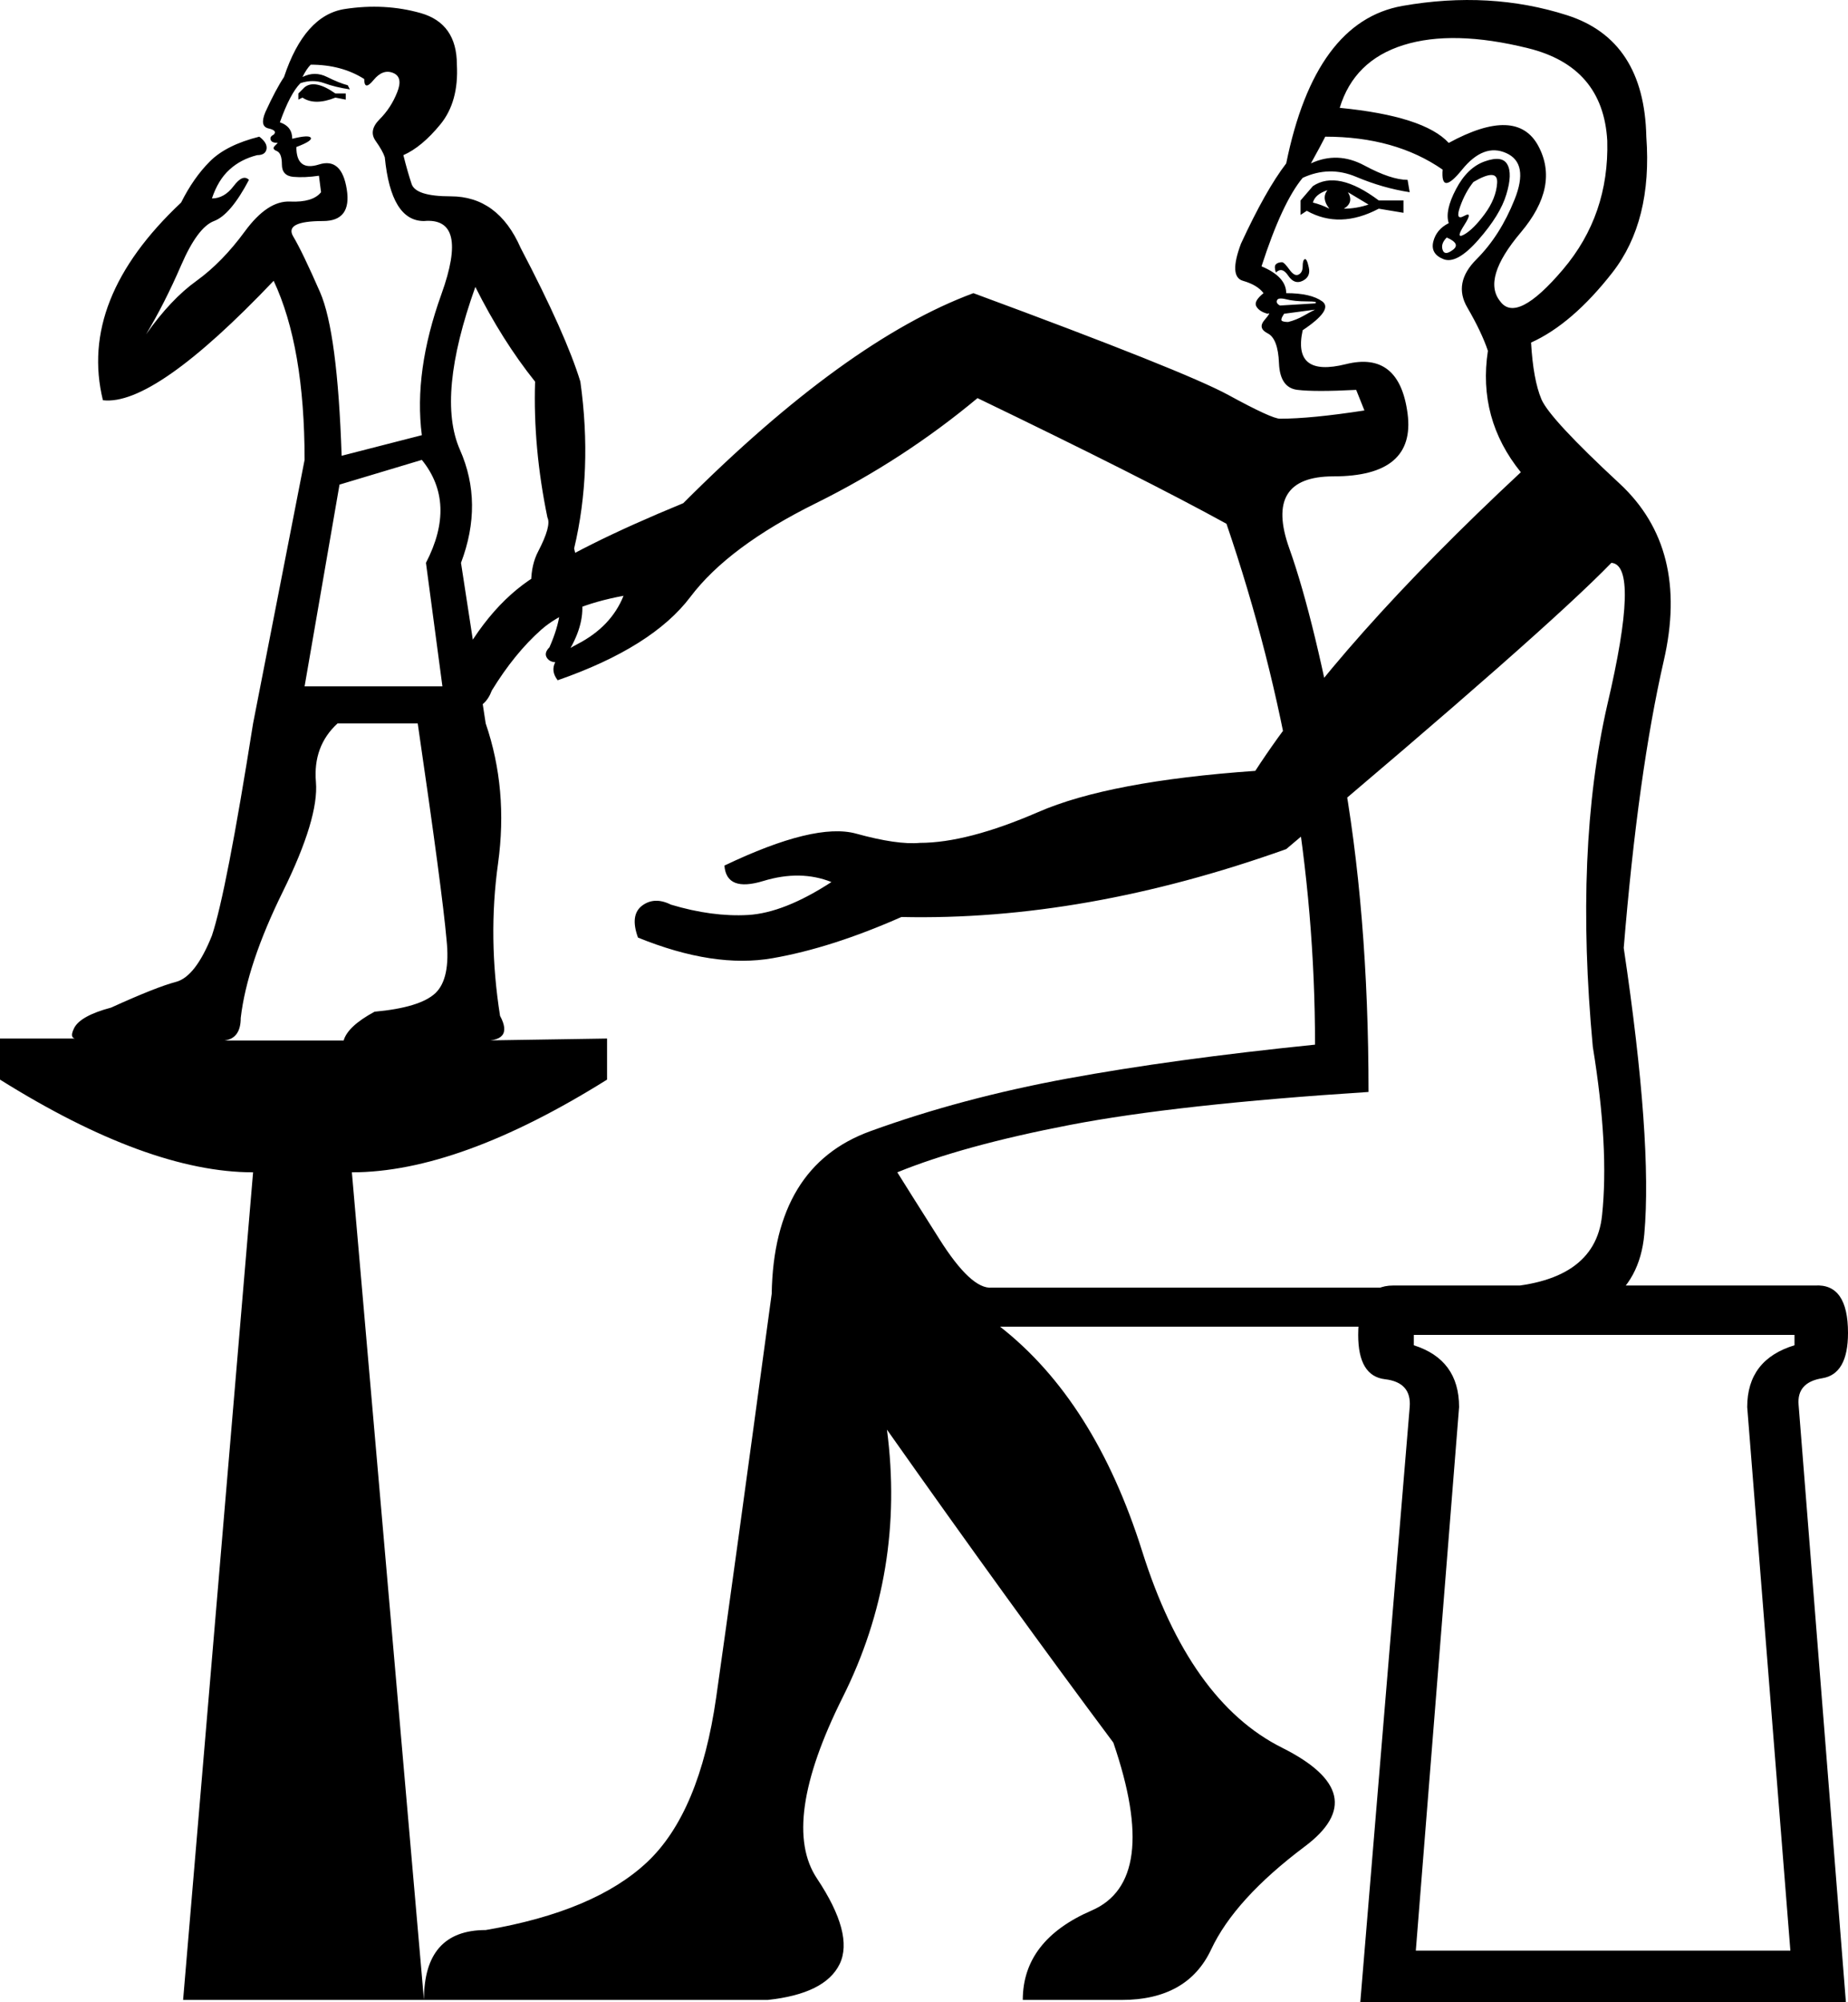 <?xml version='1.0' encoding ='UTF-8' standalone='yes'?>
<svg width='16.612' height='17.988' xmlns='http://www.w3.org/2000/svg' xmlns:xlink='http://www.w3.org/1999/xlink' xmlns:inkscape='http://www.inkscape.org/namespaces/inkscape'>
<path style='fill:#000000; stroke:none' d=' M 13.023 2.005  Q 12.986 1.894 13.088 1.7  Q 13.19 1.505 13.347 1.45  Q 13.504 1.394 13.55 1.478  Q 13.597 1.561 13.541 1.746  Q 13.486 1.931 13.291 2.153  Q 13.097 2.375 12.977 2.329  Q 12.857 2.282 12.884 2.171  Q 12.912 2.06 13.023 2.005  Z  M 13.245 1.635  Q 13.171 1.727 13.125 1.857  Q 13.079 1.986 13.162 1.94  Q 13.245 1.894 13.162 2.023  Q 13.079 2.153 13.162 2.107  Q 13.245 2.06 13.347 1.922  Q 13.449 1.783 13.458 1.644  Q 13.467 1.505 13.245 1.635  Z  M 13.023 1.284  Q 13.634 0.951 13.828 1.311  Q 14.022 1.672 13.671 2.088  Q 13.319 2.504 13.486 2.708  Q 13.634 2.911 14.05 2.421  Q 14.466 1.931 14.448 1.265  Q 14.411 0.599 13.735 0.433  Q 13.06 0.266 12.616 0.405  Q 12.172 0.544 12.043 0.969  Q 12.801 1.043 13.023 1.284  Z  M 13.005 2.134  Q 12.949 2.19 12.968 2.245  Q 12.986 2.301 13.06 2.245  Q 13.134 2.19 13.005 2.134  Z  M 11.691 1.931  L 11.691 1.801  L 11.802 1.672  Q 12.024 1.524 12.394 1.801  L 12.616 1.801  L 12.616 1.912  L 12.394 1.875  Q 12.043 2.06 11.747 1.894  L 11.691 1.931  Z  M 11.802 1.82  Q 11.876 1.838 11.95 1.875  Q 11.876 1.783 11.932 1.709  Q 11.821 1.746 11.802 1.82  Z  M 12.08 1.875  Q 12.191 1.875 12.302 1.838  L 12.117 1.727  Q 12.172 1.82 12.08 1.875  Z  M 11.469 2.449  Q 11.451 2.393 11.469 2.375  Q 11.488 2.356 11.525 2.356  Q 11.543 2.356 11.59 2.421  Q 11.636 2.486 11.673 2.467  Q 11.71 2.449 11.71 2.393  Q 11.71 2.338 11.728 2.329  Q 11.747 2.319 11.765 2.403  Q 11.784 2.486 11.71 2.523  Q 11.636 2.56 11.58 2.477  Q 11.525 2.393 11.469 2.449  Z  M 11.821 2.782  L 11.543 2.819  Q 11.506 2.874 11.525 2.884  Q 11.543 2.893 11.58 2.893  Q 11.654 2.874 11.719 2.837  Q 11.784 2.8 11.821 2.782  Z  M 11.821 2.726  Q 11.858 2.708 11.747 2.708  Q 11.636 2.708 11.562 2.689  Q 11.488 2.671 11.479 2.699  Q 11.469 2.726 11.506 2.745  L 11.821 2.726  Z  M 14.485 5.057  Q 13.893 5.668 11.562 7.629  Q 9.749 8.276 8.103 8.239  Q 7.474 8.517 6.946 8.609  Q 6.419 8.702 5.735 8.424  Q 5.661 8.221 5.772 8.137  Q 5.883 8.054 6.031 8.128  Q 6.401 8.239 6.724 8.221  Q 7.048 8.202 7.474 7.925  Q 7.196 7.814 6.863 7.915  Q 6.53 8.017 6.512 7.777  Q 7.326 7.388 7.696 7.49  Q 8.066 7.592 8.269 7.573  Q 8.694 7.573 9.333 7.296  Q 9.971 7.018 11.284 6.926  Q 12.043 5.76 13.671 4.243  Q 13.282 3.762 13.375 3.152  Q 13.319 2.985 13.19 2.763  Q 13.06 2.541 13.273 2.329  Q 13.486 2.116 13.615 1.792  Q 13.745 1.468 13.541 1.376  Q 13.338 1.284 13.143 1.524  Q 12.949 1.764 12.968 1.524  Q 12.542 1.228 11.913 1.228  Q 11.876 1.302 11.784 1.468  Q 12.024 1.357 12.265 1.487  Q 12.505 1.616 12.653 1.616  L 12.672 1.727  Q 12.431 1.69 12.191 1.589  Q 11.95 1.487 11.71 1.598  Q 11.525 1.82 11.34 2.393  Q 11.562 2.486 11.562 2.634  Q 11.784 2.634 11.886 2.708  Q 11.987 2.782 11.71 2.967  Q 11.617 3.392 12.098 3.272  Q 12.579 3.152 12.653 3.716  Q 12.727 4.28 11.987 4.28  Q 11.358 4.28 11.59 4.928  Q 11.821 5.575 12.061 6.879  Q 12.302 8.184 12.302 9.811  Q 10.581 9.922 9.619 10.107  Q 8.657 10.292 8.066 10.533  Q 8.158 10.681 8.445 11.134  Q 8.731 11.587 8.916 11.569  L 13.449 11.569  Q 14.337 11.532 14.401 10.921  Q 14.466 10.311 14.318 9.405  Q 14.152 7.629 14.448 6.334  Q 14.744 5.076 14.485 5.057  Z  M 11.025 4.706  Q 10.285 4.299 8.787 3.577  Q 8.121 4.132 7.335 4.521  Q 6.549 4.909 6.206 5.363  Q 5.864 5.816 5.013 6.112  Q 4.884 5.945 5.189 5.788  Q 5.494 5.631 5.605 5.353  Q 5.106 5.446 4.865 5.658  Q 4.625 5.871 4.421 6.204  Q 4.366 6.352 4.236 6.371  Q 4.107 6.389 4.014 6.186  Q 4.31 5.52 4.754 5.215  Q 5.198 4.909 6.142 4.521  Q 7.603 3.059 8.75 2.634  Q 10.655 3.337 11.044 3.55  Q 11.432 3.762 11.506 3.762  Q 11.784 3.762 12.265 3.688  L 12.191 3.503  Q 11.821 3.522 11.664 3.503  Q 11.506 3.485 11.497 3.263  Q 11.488 3.041 11.395 2.995  Q 11.303 2.948 11.368 2.874  Q 11.432 2.8 11.395 2.819  Q 11.321 2.8 11.294 2.754  Q 11.266 2.708 11.358 2.634  Q 11.303 2.56 11.173 2.523  Q 11.044 2.486 11.155 2.19  Q 11.377 1.709 11.562 1.468  Q 11.821 0.192 12.607 0.053  Q 13.393 -0.085 14.087 0.137  Q 14.781 0.359 14.799 1.228  Q 14.855 1.986 14.494 2.449  Q 14.133 2.911 13.763 3.078  L 13.763 3.078  Q 13.782 3.411 13.856 3.587  Q 13.93 3.762 14.559 4.345  Q 15.188 4.928 14.956 5.936  Q 14.725 6.944 14.596 8.517  Q 14.855 10.255 14.781 11.088  Q 14.707 11.92 13.578 11.92  L 8.99 11.92  Q 9.841 12.586 10.267 13.937  Q 10.692 15.287 11.525 15.703  Q 12.357 16.12 11.728 16.591  Q 11.099 17.063 10.887 17.516  Q 10.674 17.969 10.082 17.969  L 9.194 17.969  Q 9.194 17.433 9.814 17.165  Q 10.433 16.897 10.008 15.657  Q 9.083 14.418 7.973 12.845  Q 8.14 14.122 7.575 15.25  Q 7.011 16.379 7.344 16.878  Q 7.677 17.378 7.548 17.646  Q 7.418 17.914 6.9 17.969  L 3.811 17.969  Q 3.811 17.341 4.366 17.341  Q 5.346 17.174 5.818 16.73  Q 6.29 16.286 6.438 15.25  Q 6.586 14.214 6.937 11.624  Q 6.956 10.477 7.825 10.163  Q 8.639 9.867 9.592 9.691  Q 10.544 9.516 11.821 9.386  Q 11.821 7.037 11.025 4.706  Z  M 2.738 6.167  L 3.977 6.167  L 3.829 5.057  Q 4.107 4.521 3.792 4.132  L 3.052 4.354  L 2.738 6.167  Z  M 2.682 0.895  L 2.682 0.84  L 2.738 0.784  Q 2.83 0.71 3.015 0.84  L 3.108 0.84  L 3.108 0.895  L 3.015 0.877  Q 2.83 0.951 2.719 0.877  L 2.682 0.895  Z  M 3.274 0.71  Q 3.071 0.581 2.793 0.581  Q 2.756 0.618 2.719 0.692  Q 2.83 0.636 2.941 0.692  Q 3.052 0.747 3.126 0.766  L 3.145 0.803  Q 3.015 0.784 2.914 0.747  Q 2.812 0.71 2.701 0.747  Q 2.608 0.84 2.516 1.099  Q 2.627 1.136 2.627 1.247  Q 2.775 1.21 2.793 1.237  Q 2.812 1.265 2.664 1.321  Q 2.664 1.542 2.867 1.478  Q 3.071 1.413 3.117 1.7  Q 3.163 1.986 2.904 1.986  Q 2.553 1.986 2.636 2.125  Q 2.719 2.264 2.877 2.625  Q 3.034 2.985 3.071 4.095  L 3.792 3.91  Q 3.718 3.337 3.968 2.643  Q 4.218 1.949 3.811 1.986  Q 3.515 1.986 3.459 1.413  Q 3.441 1.357 3.376 1.265  Q 3.311 1.173 3.413 1.071  Q 3.515 0.969 3.57 0.83  Q 3.626 0.692 3.533 0.655  Q 3.441 0.618 3.358 0.719  Q 3.274 0.821 3.274 0.71  Z  M 4.31 9.349  L 5.457 9.331  L 5.457 9.7  Q 4.125 10.533 3.163 10.533  L 3.811 17.969  L 1.646 17.969  L 2.275 10.533  Q 1.332 10.533 0 9.7  L 0 9.331  L 0.721 9.331  Q 0.61 9.349 0.666 9.238  Q 0.721 9.127 0.999 9.053  Q 1.406 8.868 1.582 8.822  Q 1.757 8.776 1.905 8.406  Q 2.035 8.017 2.275 6.5  L 2.738 4.132  Q 2.738 3.115 2.46 2.523  Q 1.387 3.651 0.925 3.596  Q 0.703 2.689 1.628 1.82  Q 1.739 1.598 1.887 1.45  Q 2.035 1.302 2.331 1.228  Q 2.405 1.284 2.396 1.339  Q 2.386 1.394 2.312 1.394  Q 2.164 1.431 2.063 1.524  Q 1.961 1.616 1.905 1.783  Q 2.016 1.783 2.1 1.672  Q 2.183 1.561 2.238 1.616  Q 2.072 1.931 1.924 1.986  Q 1.776 2.042 1.628 2.384  Q 1.48 2.726 1.313 3.004  Q 1.535 2.689 1.767 2.523  Q 1.998 2.356 2.201 2.079  Q 2.405 1.801 2.608 1.811  Q 2.812 1.82 2.886 1.727  L 2.867 1.579  Q 2.738 1.598 2.636 1.589  Q 2.534 1.579 2.534 1.478  Q 2.534 1.376 2.488 1.357  Q 2.442 1.339 2.47 1.311  Q 2.497 1.284 2.497 1.284  Q 2.442 1.284 2.433 1.256  Q 2.423 1.228 2.46 1.21  Q 2.497 1.173 2.414 1.154  Q 2.331 1.136 2.386 1.006  Q 2.479 0.803 2.553 0.692  Q 2.738 0.137 3.099 0.081  Q 3.459 0.026 3.783 0.118  Q 4.107 0.211 4.107 0.581  Q 4.125 0.914 3.959 1.117  Q 3.792 1.321 3.626 1.394  L 3.626 1.394  Q 3.663 1.542 3.7 1.653  Q 3.737 1.764 4.051 1.764  Q 4.477 1.764 4.68 2.227  Q 5.087 3.004 5.217 3.429  Q 5.328 4.225 5.161 4.928  Q 5.235 5.224 5.235 5.464  Q 5.235 5.686 5.05 5.945  Q 4.958 5.964 4.921 5.917  Q 4.884 5.871 4.939 5.816  Q 5.013 5.649 5.032 5.51  Q 5.05 5.372 4.976 5.187  Q 4.884 5.279 4.902 5.427  Q 4.921 5.575 4.828 5.575  Q 4.717 5.187 4.837 4.956  Q 4.958 4.724 4.921 4.65  Q 4.791 4.021 4.81 3.429  Q 4.514 3.059 4.273 2.578  Q 3.922 3.559 4.134 4.04  Q 4.347 4.521 4.144 5.057  L 4.366 6.5  Q 4.569 7.092 4.477 7.758  Q 4.384 8.424 4.495 9.127  Q 4.625 9.368 4.31 9.349  Z  M 3.089 9.349  Q 3.126 9.22 3.367 9.09  Q 3.774 9.053 3.913 8.924  Q 4.051 8.794 4.014 8.443  Q 3.977 8.017 3.755 6.5  L 3.034 6.5  Q 2.812 6.704 2.84 7.027  Q 2.867 7.351 2.544 8.008  Q 2.22 8.665 2.164 9.146  Q 2.164 9.331 2.016 9.349  L 3.089 9.349  Z  M 12.709 11.994  L 12.709 12.087  Q 13.116 12.216 13.116 12.642  L 12.727 17.526  L 16.094 17.526  L 15.706 12.642  Q 15.706 12.216 16.131 12.087  L 16.131 11.994  L 12.709 11.994  Z  M 12.228 17.988  L 12.672 12.642  Q 12.69 12.42 12.45 12.392  Q 12.209 12.364 12.209 11.994  Q 12.209 11.55 12.524 11.55  L 16.316 11.55  Q 16.612 11.532 16.612 11.976  Q 16.612 12.346 16.381 12.383  Q 16.15 12.42 16.168 12.623  L 16.593 17.988  L 12.228 17.988  Z '/></svg>
